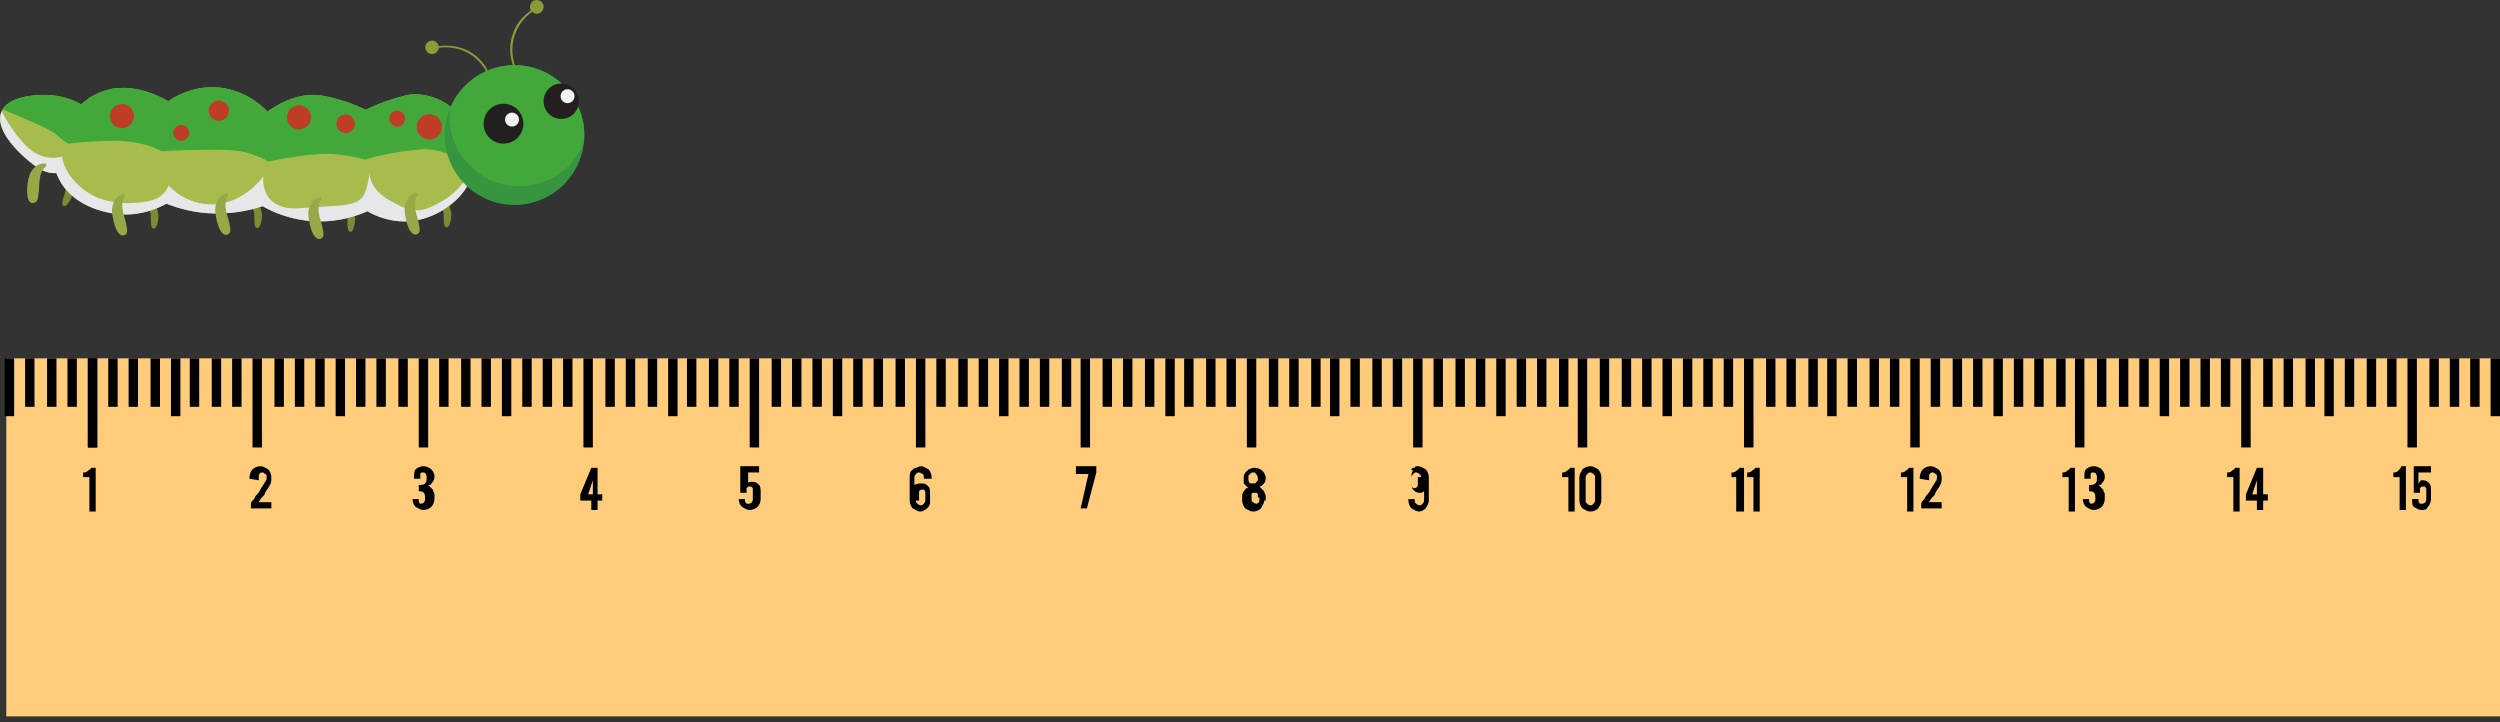 <svg width="398" height="115" viewBox="0 0 398 115" fill="none" xmlns="http://www.w3.org/2000/svg"><rect x="0" y="0" width="398" height="115" fill="#333333" stroke="none"/><path d="M398 114.047v-57H1v57h397z" fill="#FECC7B"/><path d="M28.715 66.257v-9.21h-1.498v9.21h1.498zm-13.233 4.978V57.047h-1.498v14.188h1.498zm26.217 0V57.047H40.2v14.188h1.498zm-22.971-6.472v-7.716H17.23v7.716h1.498zm3.245 0v-7.716h-1.498v7.716h1.498zm3.497 0v-7.716h-1.5v7.716h1.498zm6.241 0v-7.716h-1.498v7.716h1.498zm3.496 0v-7.716h-1.498v7.716h1.498zm3.246 0v-7.716h-1.498v7.716h1.498zM2.249 66.257v-9.21H.75v9.21h1.5z" fill="#000"/><path d="M15.482 71.235V57.047h-1.498v14.188h1.498zm-9.988-6.472v-7.716H3.996v7.716h1.498zm3.496 0v-7.716H7.492v7.716H8.99zm3.246 0v-7.716h-1.498v7.716h1.498zm42.696 1.494v-9.21h-1.498v9.21h1.498zm13.233 4.978V57.047h-1.498v14.188h1.498zm-22.971-6.472v-7.716h-1.498v7.716h1.498zm3.246 0v-7.716h-1.498v7.716h1.498zm3.246 0v-7.716h-1.498v7.716h1.498zm6.492 0v-7.716H56.68v7.716h1.498zm3.246 0v-7.716h-1.498v7.716h1.498zm3.496 0v-7.716h-1.498v7.716h1.498zm16.479 1.494v-9.21H79.9v9.21h1.498zm12.983 4.978V57.047h-1.498v14.188h1.498zm-22.971-6.472v-7.716h-1.498v7.716h1.498zm3.496 0v-7.716H73.41v7.716h1.498zm3.246 0v-7.716h-1.499v7.716h1.499zm6.491 0v-7.716h-1.498v7.716h1.498zm3.246 0v-7.716h-1.498v7.716h1.499zm3.247 0v-7.716h-1.498v7.716h1.498zm16.728 1.494v-9.21h-1.498v9.21h1.498zm12.984 4.978V57.047h-1.498v14.188h1.498zm-22.971-6.472v-7.716H96.38v7.716h1.498zm3.246 0v-7.716h-1.498v7.716h1.498zm3.496 0v-7.716h-1.498v7.716h1.498zm6.242 0v-7.716h-1.499v7.716h1.499zm3.495 0v-7.716h-1.498v7.716h1.498zm3.246 0v-7.716h-1.498v7.716h1.498zm16.48 1.494v-9.21h-1.499v9.21h1.499zm13.233 4.978V57.047h-1.498v14.188h1.498zm-22.972-6.472v-7.716h-1.498v7.716h1.498zm3.246 0v-7.716h-1.498v7.716h1.498zm3.246 0v-7.716h-1.498v7.716h1.498zm6.492 0v-7.716h-1.498v7.716h1.498zm3.246 0v-7.716h-1.498v7.716h1.498zm3.496 0v-7.716h-1.498v7.716h1.498zm16.479 1.494v-9.21h-1.498v9.21h1.498zm12.984 4.978V57.047h-1.498v14.188h1.498zm-22.971-6.472v-7.716h-1.499v7.716h1.499zm3.495 0v-7.716h-1.498v7.716h1.498zm3.246 0v-7.716h-1.498v7.716h1.498zm6.492 0v-7.716h-1.498v7.716h1.498zm3.246 0v-7.716h-1.498v7.716h1.498zm3.495 0v-7.716h-1.498v7.716h1.498zm16.48 1.494v-9.21h-1.498v9.21h1.498zm12.983 4.978V57.047h-1.498v14.188h1.498zm-22.971-6.472v-7.716h-1.498v7.716h1.498zm3.246 0v-7.716h-1.498v7.716h1.498zm3.496 0v-7.716h-1.498v7.716h1.498zm6.242 0v-7.716h-1.498v7.716h1.498zm3.496 0v-7.716h-1.499v7.716h1.499zm3.245 0v-7.716h-1.498v7.716h1.498zm16.48 1.494v-9.21h-1.498v9.21h1.498zm13.233 4.978V57.047h-1.498v14.188h1.498zm-22.971-6.472v-7.716h-1.498v7.716h1.498zm3.246 0v-7.716h-1.498v7.716h1.498zm3.496 0v-7.716h-1.499v7.716h1.499zm6.242 0v-7.716h-1.498v7.716h1.498zm3.495 0v-7.716h-1.498v7.716h1.498zm3.246 0v-7.716h-1.498v7.716h1.498zm16.479 1.494v-9.21h-1.498v9.21h1.498zm12.984 4.978V57.047h-1.498v14.188h1.498zm-22.971-6.472v-7.716h-1.498v7.716h1.498zm3.496 0v-7.716h-1.499v7.716h1.499zm3.246 0v-7.716h-1.499v7.716h1.499zm6.491 0v-7.716h-1.498v7.716h1.498zm3.246 0v-7.716h-1.498v7.716h1.498zm3.496 0v-7.716h-1.498v7.716h1.498zm16.479 1.494v-9.21h-1.498v9.21h1.498zm12.983 4.978V57.047h-1.498v14.188h1.498zm-22.971-6.472v-7.716h-1.498v7.716h1.498zm3.496 0v-7.716h-1.498v7.716h1.498zm3.246 0v-7.716h-1.498v7.716h1.498zm6.492 0v-7.716h-1.498v7.716h1.498zm3.246 0v-7.716h-1.498v7.716h1.498zm3.246 0v-7.716h-1.498v7.716h1.498zm16.479 1.494v-9.21h-1.498v9.21h1.498zm13.233 4.978V57.047h-1.498v14.188h1.498zm-22.971-6.472v-7.716h-1.498v7.716h1.498zm3.246 0v-7.716h-1.498v7.716h1.498zm3.496 0v-7.716h-1.498v7.716h1.498zm6.242 0v-7.716h-1.498v7.716h1.498zm3.496 0v-7.716h-1.499v7.716h1.499zm3.245 0v-7.716h-1.498v7.716h1.498zm16.48 1.494v-9.21h-1.498v9.21h1.498zm12.983 4.978V57.047h-1.498v14.188h1.498zm-22.971-6.472v-7.716h-1.498v7.716h1.498zm3.496 0v-7.716h-1.498v7.716h1.498zm3.246 0v-7.716h-1.498v7.716h1.498zm6.492 0v-7.716h-1.498v7.716h1.498zm3.245 0v-7.716h-1.498v7.716h1.498zm3.496 0v-7.716h-1.498v7.716h1.498zm16.479 1.494v-9.21h-1.498v9.21h1.498zm12.984 4.978V57.047h-1.498v14.188h1.498zm-22.971-6.472v-7.716h-1.498v7.716h1.498zm3.496 0v-7.716h-1.498v7.716h1.498zm3.246 0v-7.716h-1.499v7.716h1.499zm6.491 0v-7.716h-1.498v7.716h1.498zm3.246 0v-7.716h-1.498v7.716h1.498zm3.246 0v-7.716h-1.498v7.716h1.498zm16.479 1.494v-9.21h-1.498v9.21h1.498zm13.234 4.978V57.047h-1.499v14.188h1.499zm-22.971-6.472v-7.716h-1.498v7.716h1.498zm3.246 0v-7.716h-1.499v7.716h1.499zm3.495 0v-7.716h-1.498v7.716h1.498zm6.242 0v-7.716h-1.498v7.716h1.498zm3.496 0v-7.716h-1.498v7.716h1.498zm3.246 0v-7.716h-1.499v7.716h1.499zM398 66.257v-9.21h-1.498v9.21H398zm-9.738-1.494v-7.716h-1.498v7.716h1.498zm3.246 0v-7.716h-1.498v7.716h1.498zm3.246 0v-7.716h-1.498v7.716h1.498zM14.233 81.191v-5.227h-.998v-.747c.25 0 .499 0 .748-.249.25-.249.5-.249.5-.497h.749v6.969h-.999v-.249zm25.468-4.978c0-.747.25-1.245.5-1.493.25-.25.749-.498 1.248-.498.5 0 .75.249 1.248.498.25.248.5.746.5 1.244s0 .996-.25 1.245c0 .248-.5.746-.749 1.244 0 .25-.25.498-.5.747l-.249.249c0 .249-.25.249-.25.498h1.998v.995H39.95v-.746s0-.25.25-.498l.25-.25.249-.497c.25-.249.5-.498.749-.996.25-.498.5-.746.75-1.244.249-.25.249-.498.249-.747s0-.498-.25-.498c-.25-.249-.25-.249-.5-.249-.249 0-.499.25-.499.498v.747l-1.498-.249zm27.216 3.982c.5 0 .749-.248.749-.746v-.25c0-.746-.25-.995-.999-.995v-.995c.5 0 .75 0 .999-.25.25-.248.25-.497.25-.746v-.249c0-.498-.25-.747-.5-.747s-.5 0-.5.25v.746h-.998v-.249c0-.498 0-.996.25-1.245.25-.248.749-.497 1.248-.497.5 0 .999.249 1.249.498.25.248.5.746.5.995v.25c0 .497-.25.746-.5.995 0 .249-.25.249-.5.249l.75.746c0 .25.25.498.25.747v.747c0 .498-.25.995-.5 1.244-.25.25-.75.498-1.249.498-.5 0-.749-.249-1.248-.498-.25-.249-.5-.746-.5-1.244h1v.249c0 .249 0 .249.249.498-.25 0-.5 0 0 0zm25.468-1.493l1.748-4.231h.998v4.231h.75v.996h-.75v1.493h-.998v-1.493h-1.748v-.996zm1.997 0v-2.24l-.749 2.24h.75zm24.719-3.236v1.494c0-.25.25-.25.5-.25h.249c.5 0 .75.25.999.499.25.248.25.746.25 1.244v.996c0 .498-.25.995-.499 1.244-.25.25-.75.498-1.249.498-.499 0-.749-.249-1.248-.498-.25-.249-.5-.746-.5-1.244h.999v.249c0 .249.25.498.25.498h.249c.5 0 .749-.25.749-.747v-1.494c0-.249 0-.249-.249-.498h-.25c-.25 0-.25 0-.499.25v.747h-.999v-4.232h2.996v.995h-1.748v.25zm27.965.498c0-.249 0-.498-.25-.498 0 0-.249-.249-.499-.249s-.25 0-.499.25c0 0-.25.248-.25.497v1.245c.499-.25.749-.25 1.248-.25.5 0 .749.25.999.498.25.25.25.747.25 1.245v1.245c0 .497-.25.746-.5.995-.249.25-.749.498-.998.498-.5 0-.749-.249-1.249-.498-.249-.249-.499-.746-.499-1.244v-3.734c0-.249 0-.747.25-.996.249-.249.499-.497.749-.497.249 0 .499-.25.749-.25.499 0 .749.25 1.248.498.25.25.499.747.499 1.245v.249h-1.248v-.249zm-1.248 3.734c0 .249 0 .249.249.498 0 0 .25.248.5.248.249 0 .249 0 .499-.249 0 0 .25-.248.25-.497v-1.245c0-.249 0-.249-.25-.498h-.25c-.249 0-.249 0-.499.25v1.492h-.499zm28.713-5.476v.995l-1.498 5.725h-.998l1.248-5.476h-1.997v-1.244h3.245zm26.717 5.476c0 .498-.25.746-.5 1.244-.249.25-.749.498-1.248.498s-.749-.249-1.248-.498c-.25-.249-.5-.746-.5-1.244v-.747c0-.498.25-.747.5-.996 0-.249.249-.249.499-.249l-.749-.746v-.996c0-.498.25-.747.499-.996.25-.249.749-.497 1.249-.497.499 0 .998.248 1.248.497.25.25.5.747.5.996v.249c0 .498-.25.747-.5.996 0 0-.25.248-.499.248.249.25.499.498.749.747 0 .25.25.498.25.747v.747h-.25zm-.999-3.485c0-.498-.25-.747-.499-.996h-.25c-.25 0-.25 0-.499.25l-.25.248v.498c0 .249 0 .498.25.747h.499c.25 0 .499 0 .499-.25.25 0 .25-.248.25-.497zm0 2.987c0-.498 0-.747-.25-.747h-.249c-.25 0-.5 0-.5.249v.747c0 .249 0 .498.25.498 0 0 .25.248.499.248.25 0 .5-.248.5-.497V79.2h-.25zm25.468-4.978c.499 0 .749.249 1.248.498.25.248.5.746.5 1.244v3.734c0 .498-.25.746-.5 1.244-.249.25-.749.498-.999.498-.499 0-.749-.249-1.248-.498-.25-.249-.499-.746-.499-1.244v-.25h.998v.25c0 .249 0 .249.25.498 0 0 .25.248.499.248.25 0 .25 0 .5-.249 0 0 .25-.248.25-.497v-1.494c-.25.25-.5.25-.75.25-.499 0-.749-.25-.998-.499-.25-.249-.25-.746-.25-1.244v-.996c0-.249 0-.498.25-.747-.5-.249-.25-.497.249-.497 0-.25.25-.25.5-.25zm.499 1.742c0-.249 0-.249-.25-.498 0 0-.249-.249-.499-.249s-.25 0-.499.25c0 0-.25.248-.25.497v1.245c0 .248 0 .248.25.497h.249c.25 0 .5-.249.5-.497v-1.245h.499zm23.471 5.227v-5.227h-.999v-.747c.25 0 .499 0 .749-.249s.499-.249.499-.497h.75v6.969h-.999v-.249zm5.243-1.493c0 .498-.25.746-.499 1.244-.25.25-.749.498-1.249.498-.499 0-.749-.249-1.248-.498-.25-.249-.499-.746-.499-1.244v-3.734c0-.498.249-.747.499-1.245.25-.248.749-.497 1.248-.497.5 0 .749.249 1.249.498.249.248.499.746.499 1.244v3.734zm-.999-3.734c0-.249 0-.249-.249-.498 0 0-.25-.249-.5-.249-.249 0-.249 0-.499.25 0 0-.25.248-.25.497v3.734c0 .249 0 .249.25.498 0 0 .25.248.499.248.25 0 .25 0 .5-.249 0 0 .249-.248.249-.497v-3.734zm22.472 5.227v-5.227h-.749v-.747c.25 0 .499 0 .749-.249s.5-.249.5-.497h.749v6.969h-1.249v-.249zm2.747 0v-5.227h-.999v-.747c.25 0 .499 0 .749-.249s.499-.249.499-.497h.749v6.969h-.998v-.249zm24.469 0v-5.227h-.999v-.747c.25 0 .499 0 .749-.249s.499-.249.499-.497h.749v6.969h-.998v-.249zm1.997-4.978c0-.747.25-1.245.5-1.493.249-.25.749-.498 1.248-.498s.749.249 1.248.498c.25.248.5.746.5 1.244s0 .996-.25 1.245c0 .248-.499.746-.749 1.244 0 .25-.25.498-.499.747l-.25.249c0 .249-.25.249-.25.498h1.998v.995h-3.246v-.746s0-.25.25-.498l.249-.25.25-.497c.25-.249.499-.498.749-.996s.499-.746.749-1.244c.25-.25.25-.498.25-.747s0-.498-.25-.498c-.25-.249-.25-.249-.499-.249-.25 0-.5.25-.5.498v.747l-1.498-.249zm23.721 4.978v-5.227h-.999v-.747c.25 0 .499 0 .749-.249s.499-.249.499-.497h.749v6.969h-.998v-.249zm3.495-.996c.5 0 .749-.248.749-.746v-.25c0-.746-.249-.995-.999-.995v-.995c.5 0 .75 0 .999-.25.25-.248.25-.497.25-.746v-.249c0-.498-.25-.747-.499-.747-.25 0-.5 0-.5.25v.746h-.999v-.249c0-.498 0-.996.25-1.245.25-.248.749-.497 1.249-.497.499 0 .998.249 1.248.498.25.248.499.746.499.995v.25c0 .497-.249.746-.499.995 0 .249-.25.249-.499.249l.749.746c0 .25.249.498.249.747v.747c0 .498-.249.995-.499 1.244-.25.25-.749.498-1.248.498-.5 0-.75-.249-1.249-.498-.25-.249-.499-.746-.499-1.244h.998v.249c0 .249 0 .249.25.498-.25 0-.499 0 0 0zm22.721.996v-5.227h-.998v-.747c.249 0 .499 0 .749-.249.249-.249.499-.249.499-.497h.749v6.969h-.999v-.249zm1.998-2.489l1.748-4.231h.998v4.231h.749v.996h-.749v1.493h-.998v-1.493h-1.748v-.996zm1.748 0v-2.24l-.749 2.24h.749zm22.721 2.489v-5.227h-.999v-.747c.25 0 .5 0 .749-.249.25-.249.5-.497.5-.746h.749v6.97h-.999zm2.996-5.725v1.494c.25-.25.25-.498.5-.498h.249c.5 0 .75.249.999.498.25.249.25.746.25 1.244v1.245c0 .498-.25.995-.499 1.244-.25.498-.5.498-.999.498-.5 0-.749-.249-1.249-.498-.249-.249-.249-.498-.249-.995v-.25h.998v.25c0 .249.25.498.25.498h.25c.499 0 .749-.25.749-.747v-1.494c0-.249 0-.249-.25-.498h-.25c-.249 0-.249 0-.499.25v.747h-.999v-4.232h2.747v.995h-1.998v.25z" fill="#000"/><path d="M40.364 31.016c.552-.252 1.306 2.667 1.356 3.17 0 .403-.15 2.165-.804 2.114-.602-.05-.351-1.912-.452-2.415-.15-.655-.553-1.158-.703-1.812-.05-.252-.251-.755-.1-1.007.15-.252.602-.352.703-.05zm14.821.604c.553-.252 1.307 2.667 1.357 3.17 0 .403-.15 2.165-.804 2.114-.603-.05-.352-1.912-.452-2.415-.15-.655-.553-1.158-.703-1.812-.05-.252-.252-.755-.1-1.007.15-.252.602-.352.703-.05zm-43.962-4.077c.603-.05.402 2.92.301 3.473-.1.402-.804 2.013-1.406 1.761-.553-.251.25-1.963.3-2.416.051-.654-.15-1.258-.1-1.912 0-.252 0-.805.201-1.007.252-.251.704-.201.704.1zm12.661 3.573c.553-.251 1.306 2.668 1.357 3.171 0 .403-.151 2.165-.804 2.114-.603-.05-.352-1.912-.453-2.416-.15-.654-.552-1.157-.703-1.812-.05-.251-.251-.755-.1-1.006.15-.252.602-.353.703-.05z" fill="#7B8C35"/><path d="M69.856 7.612c0 .15-.05.302-.15.453-.302.503-.955.704-1.457.402-.503-.302-.704-.956-.402-1.46.301-.502.954-.704 1.457-.402.301.151.452.453.552.755 1.056-.15 2.814-.201 4.623.705 2.864 1.46 3.668 4.228 3.768 4.68l-.15.303c-.101-.453-.955-3.322-3.92-4.782a7.537 7.537 0 0 0-4.32-.654zm14.872-5.738c.1.1.252.201.402.252.553.201 1.156-.101 1.357-.705.2-.554-.1-1.158-.703-1.359-.553-.201-1.156.1-1.357.705-.1.302-.05.654.1.906-.904.604-2.21 1.761-2.863 3.674-1.106 3.02.2 5.587.401 6.04l.352.1c-.2-.402-1.557-3.12-.352-6.19.654-1.712 1.759-2.769 2.663-3.423z" fill="#899C38"/><path d="M70.51 30.915c.552-.252 1.306 2.668 1.356 3.17 0 .404-.15 2.165-.804 2.115-.602-.05-.351-1.913-.452-2.416-.15-.654-.552-1.158-.703-1.812-.05-.252-.251-.755-.1-1.007.15-.251.602-.352.703-.05z" fill="#7B8C35"/><path d="M65.938 15.01c-1.106 0-3.065.655-4.321 1.057a31.277 31.277 0 0 0-3.367 1.41c-.804-.353-1.909-.856-3.266-1.309-.502-.15-2.662-.855-4.27-1.006-3.366-.353-6.431 1.409-8.14 2.617-.602-.655-3.567-3.675-8.34-3.876-3.818-.15-6.582 1.61-7.436 2.215-1.608-.906-4.32-2.164-7.386-2.114-1.055 0-1.808.15-2.06.252-1.658.402-3.215 1.207-4.421 2.365-1.055-.604-2.964-1.41-5.426-1.51-.653 0-5.929-.15-7.235 2.567-1.658 3.523 4.823 8.506 5.928 9.16 1.508.906 2.764.705 2.764.705.15.403.452 1.057.854 1.711 2.914 4.48 8.893 4.832 9.546 4.882 3.216.151 5.778-.956 7.135-1.711 1.658.654 4.32 1.51 7.687 1.56 3.316.05 5.929-.604 7.637-1.157 1.457.855 4.622 2.365 8.893 2.416 3.567.05 6.28-.957 7.788-1.611 1.105.654 3.918 2.013 7.435 1.51 4.372-.654 9.697-4.329 9.697-10.066 0-5.587-4.32-10.067-9.697-10.067z" fill="#A6BC4C"/><path d="M70.811 31.77c-3.818 2.266-5.024 2.266-8.742.152-3.165-1.762-3.266-3.976-3.216-4.58-.05.604-.351 2.718-1.005 3.825-.803 1.308-2.612 1.56-6.23 1.711-4.12.201-5.878.805-7.988-.604-2.06-1.41-1.709-4.177-1.709-4.177s-2.964 4.177-7.687 4.429c-4.773.251-7.386-3.02-7.386-3.02s-.351 1.208-1.708 2.013c-1.407.755-7.134 1.711-11.053-.805-3.92-2.517-4.22-5.788-4.22-5.788s-2.764.956-5.377-1.41C2.38 21.604.823 18.786.27 17.728c-1.558 3.523 4.823 8.456 5.929 9.11 1.507.906 2.763.705 2.763.705.15.403.452 1.057.854 1.711 2.914 4.48 8.893 4.832 9.546 4.882 3.216.151 5.778-.956 7.135-1.711 1.658.654 4.32 1.51 7.687 1.56 3.316.05 5.929-.604 7.637-1.157 1.457.855 4.622 2.365 8.893 2.416 3.567.05 6.28-.957 7.788-1.611 1.105.654 3.919 2.013 7.436 1.51 4.07-.604 8.993-3.825 9.646-8.959-.954 1.812-2.562 4.278-4.773 5.587z" fill="#E6E7E8"/><path d="M65.938 15.01c-1.106 0-3.065.655-4.321 1.057a31.277 31.277 0 0 0-3.366 1.41c-.804-.353-1.91-.856-3.266-1.309-.503-.15-2.663-.855-4.271-1.006-3.366-.353-6.431 1.409-8.14 2.617-.602-.655-3.567-3.675-8.34-3.876-3.818-.15-6.582 1.61-7.436 2.215-1.607-.906-4.32-2.164-7.385-2.114-1.056 0-1.81.15-2.06.252-1.658.402-3.216 1.207-4.422 2.365-1.055-.604-2.964-1.41-5.426-1.51-.603 0-5.627-.15-7.084 2.315 3.617 1.46 7.637 3.222 8.44 3.926 1.357 1.208 2.01 1.51 2.01 1.51s6.431-.755 9.798-.302c3.366.453 5.024 1.51 5.024 1.51s10.551-.604 13.314.151c2.764.755 3.668 1.51 3.668 1.51s7.034-1.51 10.4-1.208c3.367.302 5.025.906 5.025.906s3.517-1.208 8.993-1.66c2.965-.253 6.23 1.61 8.491 2.566.05-.403.1-.856.1-1.309-.05-5.536-4.37-10.015-9.746-10.015z" fill="#41A839"/><path d="M81.915 32.626c6.132 0 11.103-4.98 11.103-11.123 0-6.143-4.97-11.123-11.103-11.123S70.81 15.36 70.81 21.503c0 6.143 4.971 11.123 11.104 11.123z" fill="#37943F"/><path d="M81.915 10.38a11.073 11.073 0 0 0-10.25 6.845c-.05.403-.1.856-.1 1.309 0 6.14 4.974 11.123 11.103 11.123 4.623 0 8.592-2.819 10.25-6.845.05-.403.1-.856.1-1.309 0-6.14-4.974-11.123-11.103-11.123z" fill="#41A839"/><path d="M80.156 22.862a3.168 3.168 0 0 0 3.166-3.17 3.168 3.168 0 0 0-3.166-3.172 3.168 3.168 0 0 0-3.165 3.171 3.168 3.168 0 0 0 3.165 3.171zm9.194-3.926a2.816 2.816 0 0 0 2.814-2.818 2.816 2.816 0 0 0-2.813-2.819 2.816 2.816 0 0 0-2.814 2.819 2.816 2.816 0 0 0 2.814 2.818z" fill="#231F20"/><path d="M81.513 20.144a1.106 1.106 0 1 0-.002-2.212 1.106 1.106 0 0 0 .002 2.212zm8.843-3.724a1.106 1.106 0 1 0-.002-2.213 1.106 1.106 0 0 0 .002 2.213z" fill="#F1F2F2"/><path d="M19.412 20.396a1.91 1.91 0 0 0 1.91-1.913 1.91 1.91 0 0 0-1.91-1.912 1.91 1.91 0 0 0-1.909 1.912 1.91 1.91 0 0 0 1.91 1.913zm15.425-1.158a1.61 1.61 0 0 0 1.608-1.61c0-.89-.72-1.61-1.608-1.61a1.61 1.61 0 0 0-1.608 1.61c0 .89.72 1.61 1.608 1.61zm-5.979 3.172a1.257 1.257 0 1 0-.002-2.515 1.257 1.257 0 0 0 .002 2.514zm18.741-1.813a1.91 1.91 0 0 0 1.909-1.912 1.91 1.91 0 0 0-1.91-1.913 1.91 1.91 0 0 0-1.908 1.913 1.91 1.91 0 0 0 1.909 1.912zm7.436.604c.804 0 1.457-.653 1.457-1.46a1.458 1.458 0 1 0-2.914 0c0 .807.652 1.46 1.457 1.46zm8.189-1.057a1.257 1.257 0 1 0-.002-2.514 1.257 1.257 0 0 0 .002 2.514zm5.126 2.064c1.11 0 2.01-.901 2.01-2.013 0-1.112-.9-2.014-2.01-2.014-1.11 0-2.01.902-2.01 2.014 0 1.111.9 2.013 2.01 2.013z" fill="#BF3C27"/><path d="M66.44 31.116c-.955 1.56.05 3.171.301 4.782.05.453.201.956-.15 1.258-.352.302-.704.202-1.005-.05-.704-.654-1.055-2.416-1.156-3.372-.1-.856.1-1.51.553-2.215.301-.503 1.658-1.258 1.457-.403zm-15.324.705c-.955 1.56.05 3.17.301 4.781.05.454.201.957-.15 1.259-.352.302-.704.201-1.005-.05-.704-.655-1.055-2.416-1.156-3.373-.1-.855.1-1.51.553-2.214.301-.504 1.658-1.259 1.457-.403zm-14.822-.654c-.954 1.56.05 3.17.302 4.781.05.453.2.956-.151 1.258-.352.302-.704.202-1.005-.05-.703-.654-1.055-2.416-1.156-3.372-.1-.856.1-1.51.553-2.215.352-.453 1.658-1.208 1.457-.402zm-16.43.1c-.954 1.56.05 3.171.302 4.782.05.453.2.956-.15 1.258-.352.302-.704.201-1.006-.05-.703-.654-1.055-2.416-1.155-3.372-.1-.856.1-1.51.552-2.215.302-.453 1.658-1.258 1.457-.403zm-12.56-4.781c-1.357 1.208-.905 3.02-1.206 4.63-.05.453-.15.957-.553 1.158-.402.151-.753 0-.954-.352-.453-.856-.252-2.668-.05-3.523.2-.856.552-1.41 1.205-1.963.503-.403 2.01-.705 1.558.05z" fill="#95A947"/></svg>